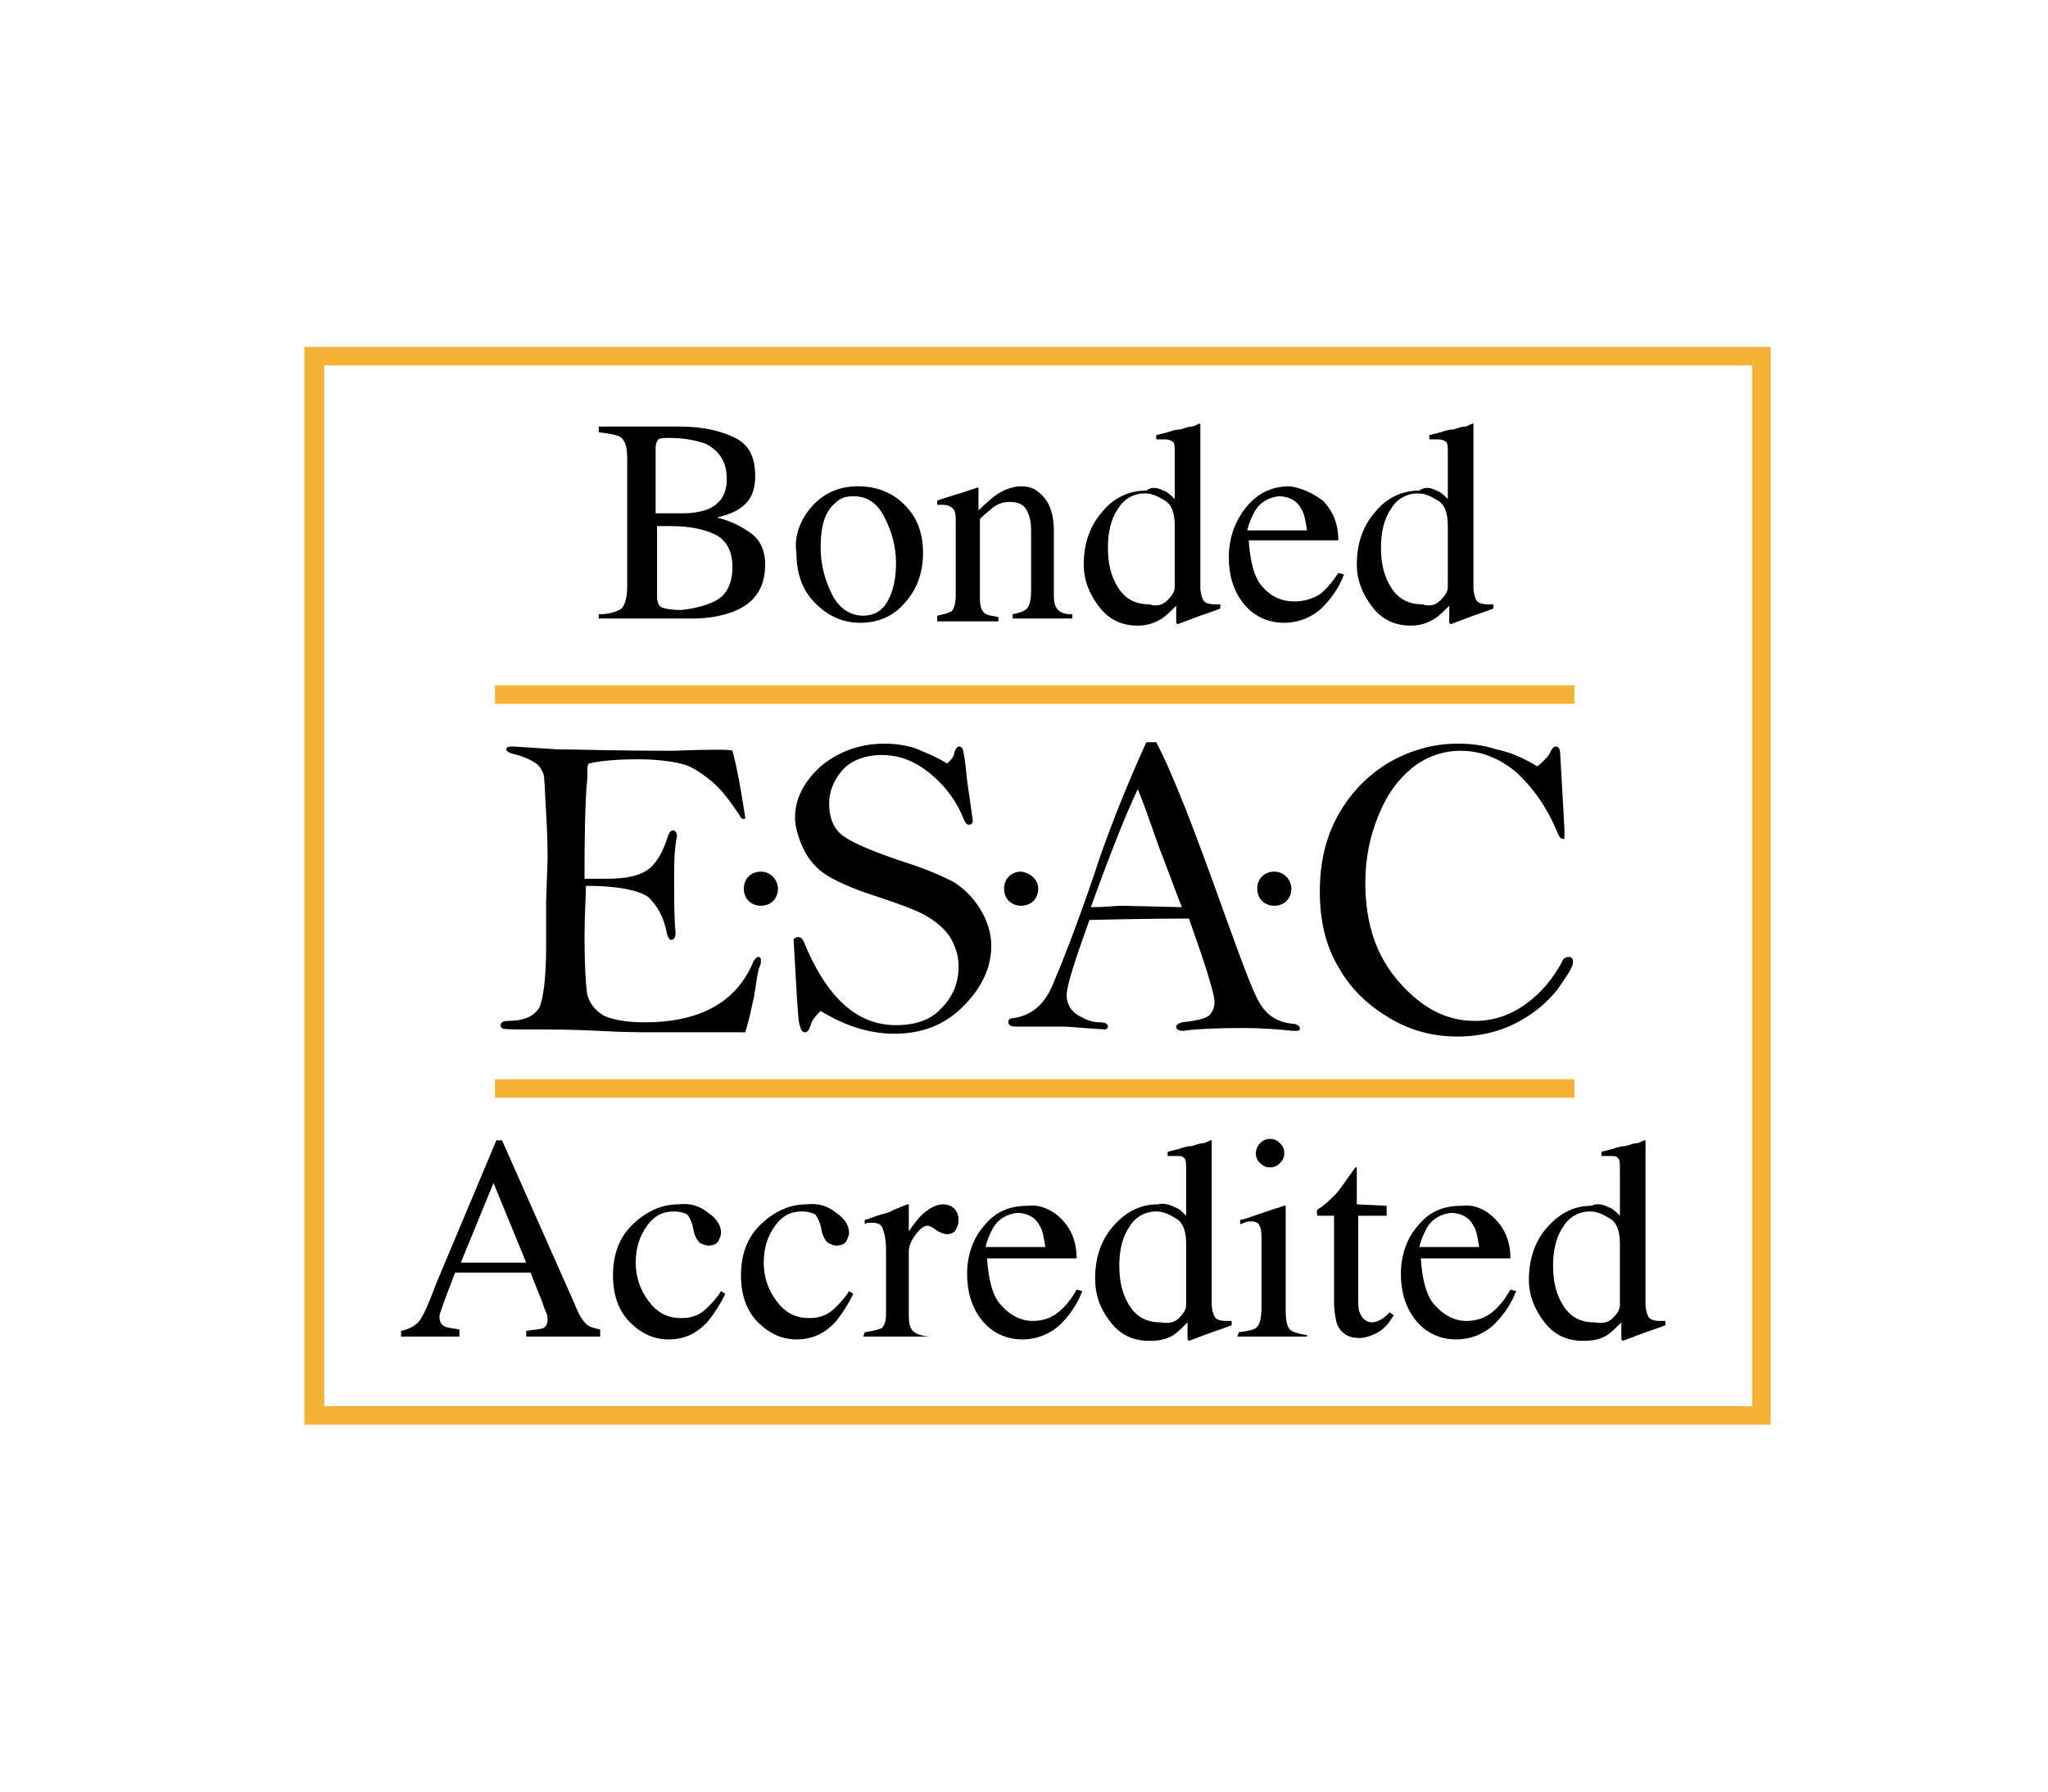 <?xml version="1.0" encoding="utf-8"?>
<!-- Generator: Adobe Illustrator 23.0.1, SVG Export Plug-In . SVG Version: 6.00 Build 0)  -->
<svg version="1.1" id="Layer_1" xmlns="http://www.w3.org/2000/svg" xmlns:xlink="http://www.w3.org/1999/xlink" x="0px" y="0px"
	 viewBox="0 0 144 126" style="enable-background:new 0 0 144 126;" xml:space="preserve">
<style type="text/css">
	.st0{fill:#F5B335;}
</style>
<g>
	<g>
		<path class="st0" d="M124.5,100.2H21.4V24.4h103.1V100.2z M22.8,98.9h100.4V25.7H22.8V98.9z"/>
	</g>
	<g>
		<g>
			<g>
				<path d="M51.5,52.8c0.3,1.1,0.6,2.7,0.9,4.7c0,0.1-0.1,0.1-0.1,0.1c-0.1,0-0.1,0-0.2-0.1c-0.7-1.1-1.4-2-2-2.5s-1.3-1-1.9-1.2
					s-1.8-0.4-3.3-0.4c-1.5,0-2.7,0.1-3.5,0.3c-0.1,0.1-0.1,0.3-0.1,0.6c0,0.1,0,0.2,0,0.4c-0.1,0.8-0.2,3-0.2,6.5
					c0,0.2,0,0.4,0,0.6c0.8,0,1.3,0,1.6,0c1.3,0,2.2-0.2,2.8-0.6c0.6-0.4,1.1-1.2,1.5-2.5c0.1-0.2,0.2-0.3,0.3-0.3
					c0.2,0,0.3,0.2,0.3,0.4l-0.1,0.6c-0.1,0.8-0.1,1.6-0.1,2.5c0,1.4,0,2.6,0.1,3.7c0,0.3-0.1,0.5-0.3,0.5c-0.1,0-0.2-0.1-0.3-0.4
					c-0.2-1.2-0.7-2-1.3-2.6c-0.7-0.5-2.2-0.8-4.4-0.8c0,0.7-0.1,1.9-0.1,3.6c0,2.1,0.1,3.5,0.2,4.1c0.2,0.6,0.5,1,1.1,1.4
					c0.6,0.3,1.6,0.5,2.9,0.5c3.9,0,6.4-1.4,7.6-4.1c0.1-0.3,0.3-0.5,0.4-0.5c0.2,0,0.2,0.1,0.2,0.3c0,0.1,0,0.2-0.1,0.4
					c-0.1,0.2-0.2,0.9-0.4,2.2c-0.1,0.3-0.2,1.1-0.6,2.4l-6.3,0c-0.9,0-2.2,0-4-0.1s-3.3-0.1-4.7-0.1c-1.4,0-2.1,0-2.1-0.1
					c-0.1-0.1-0.1-0.1-0.1-0.2c0-0.2,0.2-0.3,0.5-0.3c1.1,0,1.8-0.3,2.2-0.9c0.3-0.6,0.5-2.1,0.5-4.4l0-3.1l0.1-2.9
					c0-0.6,0-1.7-0.1-3.3c-0.1-1.6-0.1-2.6-0.2-2.8c-0.1-0.2-0.2-0.5-0.5-0.7s-0.8-0.5-1.7-0.7c-0.3-0.1-0.4-0.2-0.4-0.3
					c0-0.2,0.2-0.2,0.5-0.2l3.1,0.2c1.1,0,3.8,0.1,8.1,0.1C50,52.7,51.4,52.7,51.5,52.8L51.5,52.8z"/>
			</g>
			<g>
				<path d="M66.6,53.7c0.3-0.3,0.5-0.5,0.5-0.8c0.1-0.2,0.2-0.4,0.3-0.4c0.1,0,0.2,0,0.3,0.2c0.1,0.4,0.2,1.1,0.3,2.2l0.4,2.8
					c0,0.2-0.1,0.3-0.3,0.3c-0.1,0-0.2-0.1-0.3-0.3c-0.5-1.3-1.3-2.4-2.4-3.3c-1.1-0.9-2.2-1.3-3.4-1.3c-1.2,0-2.2,0.4-2.8,1.1
					c-0.6,0.7-0.9,1.5-0.9,2.3c0,1,0.3,1.8,1,2.3c0.7,0.5,2.1,1.1,4.2,1.8c1.6,0.5,2.7,1,3.5,1.4c0.8,0.5,1.4,1.1,1.9,1.9
					c0.5,0.8,0.8,1.7,0.8,2.6c0,1.6-0.7,3-2,4.3c-1.3,1.3-2.9,1.9-4.8,1.9c-1.7,0-3.4-0.5-5.2-1.6c-0.3,0.3-0.6,0.6-0.7,1
					c-0.1,0.3-0.2,0.5-0.4,0.5c-0.2,0-0.3-0.2-0.4-0.6c-0.1-0.4-0.2-2.4-0.4-5.9c0-0.1,0.2-0.2,0.3-0.2c0.2,0,0.3,0.1,0.4,0.3
					c1.6,3.9,3.7,5.9,6.5,5.9c1.4,0,2.5-0.4,3.2-1.2c0.8-0.8,1.2-1.8,1.2-2.9c0-0.8-0.2-1.4-0.6-2.1c-0.4-0.6-1-1.1-1.7-1.5
					c-0.7-0.4-1.8-0.8-3.3-1.3c-1.9-0.6-3.2-1.2-3.9-1.7c-0.7-0.5-1.2-1.2-1.5-1.9c-0.3-0.7-0.5-1.4-0.5-2c0-1.3,0.6-2.5,1.8-3.6
					c1.2-1,2.7-1.6,4.5-1.6c0.7,0,1.4,0.1,2.1,0.3C65,52.9,65.8,53.2,66.6,53.7L66.6,53.7z"/>
			</g>
			<g>
				<path d="M80,55.5c-0.9,1.9-2,4.7-3.3,8.3c1,0,1.8-0.1,2.2-0.1l4.2,0.1c-0.4-1-0.9-2.4-1.6-4.2C80.8,57.6,80.3,56.2,80,55.5
					L80,55.5z M80.6,52.2h0.7C82.5,54.5,84,58.4,86,64c1.3,3.6,2.1,5.8,2.6,6.6c0.5,0.8,1.2,1.3,2.3,1.4c0.3,0,0.5,0.2,0.5,0.3
					c0,0.2-0.1,0.2-0.3,0.2l-0.2,0c-0.9-0.1-2.1-0.2-3.5-0.2c-2.2,0-3.6,0.1-4.2,0.2c-0.3,0-0.5-0.1-0.5-0.3c0-0.1,0.1-0.2,0.4-0.3
					c0.9-0.1,1.4-0.2,1.8-0.4c0.3-0.2,0.5-0.6,0.5-1c0-0.4-0.3-1.5-0.9-3.3l-0.9-2.6c-0.5,0-2.9,0-7,0.1c-1,2.8-1.6,4.6-1.6,5.3
					c0,0.6,0.3,1.1,0.8,1.4c0.5,0.3,1,0.5,1.5,0.5c0.4,0,0.6,0.1,0.6,0.3c0,0.1-0.1,0.2-0.2,0.2c-1.6-0.1-2.6-0.2-2.9-0.2
					c-1.7,0-2.8,0-3.4,0c-0.3,0-0.5-0.1-0.5-0.3c0-0.2,0.1-0.3,0.4-0.3c1.2-0.2,2.1-0.9,2.7-2.3c0.6-1.4,1.6-3.9,2.9-7.7
					C77.9,58.5,79.2,55.3,80.6,52.2L80.6,52.2z"/>
			</g>
			<g>
				<path d="M108.1,53.9c0.6-0.5,0.9-0.9,0.9-1c0.1-0.2,0.2-0.4,0.4-0.4c0.2,0,0.3,0.2,0.3,0.5l0.3,5.3c0,0.3,0,0.5,0,0.6
					S110,59,109.9,59c-0.2,0-0.3-0.2-0.5-0.7c-0.7-1.6-1.6-2.9-2.8-4c-1.2-1-2.5-1.5-3.9-1.5c-1.2,0-2.4,0.4-3.4,1.2
					c-1,0.8-1.8,1.9-2.4,3.4c-0.6,1.5-0.9,3-0.9,4.7c0,2.9,0.8,5.2,2.4,7s3.3,2.7,5.3,2.7c1.3,0,2.5-0.4,3.6-1.2
					c1.1-0.8,1.9-1.8,2.5-2.9c0.1-0.3,0.3-0.4,0.5-0.4c0.2,0,0.3,0.1,0.3,0.4c0,0.3-0.4,0.9-1.1,1.9c-0.8,1-1.8,1.8-3,2.4
					s-2.6,0.9-4,0.9c-1.7,0-3.3-0.4-4.8-1.3s-2.7-2-3.6-3.6c-0.9-1.5-1.3-3.3-1.3-5.3c0-2,0.4-3.8,1.3-5.4c0.9-1.6,2.1-2.8,3.6-3.7
					c1.6-0.9,3.2-1.3,4.8-1.3c0.9,0,1.8,0.1,2.7,0.4C106.2,52.9,107.1,53.3,108.1,53.9L108.1,53.9z"/>
			</g>
		</g>
		<g>
			<path d="M34.8,76.6h75.9 M34.8,48.9h75.9"/>
			<path class="st0" d="M110.7,77.2H34.8v-1.3h75.9V77.2z M110.7,49.5H34.8v-1.3h75.9V49.5z"/>
		</g>
		<g>
			<g>
				<path d="M54.7,62.5c0,0.7-0.5,1.2-1.2,1.2s-1.2-0.5-1.2-1.2s0.5-1.2,1.2-1.2S54.7,61.9,54.7,62.5z"/>
			</g>
			<g>
				<path d="M73,62.5c0,0.7-0.5,1.2-1.2,1.2s-1.2-0.5-1.2-1.2s0.5-1.2,1.2-1.2C72.5,61.4,73,61.9,73,62.5z"/>
			</g>
			<g>
				<path d="M90.8,62.5c0,0.7-0.5,1.2-1.2,1.2s-1.2-0.5-1.2-1.2s0.5-1.2,1.2-1.2S90.8,61.9,90.8,62.5z"/>
			</g>
		</g>
	</g>
	<g>
		<g>
			<path d="M28.2,94v-0.4c0.5-0.1,0.9-0.3,1.2-0.6c0.3-0.3,0.7-1.2,1.3-2.8l4.2-10h0.4l5.1,11.5c0.3,0.8,0.6,1.2,0.8,1.4
				s0.5,0.3,1,0.4V94h-5.2v-0.4c0.6-0.1,1-0.1,1.2-0.2c0.2-0.1,0.3-0.3,0.3-0.6c0-0.1,0-0.3-0.1-0.5s-0.2-0.5-0.3-0.8l-0.8-2H32
				c-0.5,1.3-0.8,2.1-0.9,2.4c-0.1,0.3-0.2,0.5-0.2,0.7c0,0.3,0.1,0.6,0.4,0.7c0.2,0.1,0.5,0.1,1,0.2V94L28.2,94L28.2,94z M37,88.8
				l-2.3-5.6l-2.3,5.6H37z"/>
		</g>
		<g>
			<path d="M49.8,85.3c0.6,0.4,0.9,0.9,0.9,1.4c0,0.2-0.1,0.4-0.2,0.6s-0.4,0.3-0.7,0.3c-0.2,0-0.4-0.1-0.6-0.2
				c-0.2-0.2-0.3-0.4-0.4-0.7l-0.1-0.5c-0.1-0.3-0.2-0.6-0.4-0.8c-0.2-0.1-0.5-0.2-0.9-0.2c-0.8,0-1.4,0.3-1.9,1
				c-0.5,0.7-0.8,1.5-0.8,2.6c0,1,0.3,1.9,0.9,2.7c0.6,0.8,1.3,1.2,2.3,1.2c0.7,0,1.3-0.2,1.8-0.7c0.3-0.3,0.7-0.7,1-1.2L51,91
				c-0.4,0.8-0.8,1.4-1.2,1.9c-0.8,0.9-1.7,1.3-2.8,1.3c-1,0-1.9-0.4-2.7-1.2c-0.8-0.8-1.2-1.9-1.2-3.3c0-1.4,0.4-2.6,1.3-3.5
				s2-1.5,3.3-1.5C48.5,84.6,49.2,84.8,49.8,85.3z"/>
		</g>
		<g>
			<path d="M58.8,85.3c0.6,0.4,0.9,0.9,0.9,1.4c0,0.2-0.1,0.4-0.2,0.6s-0.4,0.3-0.7,0.3c-0.2,0-0.4-0.1-0.6-0.2
				c-0.2-0.2-0.3-0.4-0.4-0.7l-0.1-0.5c-0.1-0.3-0.2-0.6-0.4-0.8c-0.2-0.1-0.5-0.2-0.9-0.2c-0.8,0-1.4,0.3-1.9,1
				c-0.5,0.7-0.8,1.5-0.8,2.6c0,1,0.3,1.9,0.9,2.7c0.6,0.8,1.3,1.2,2.3,1.2c0.7,0,1.3-0.2,1.8-0.7c0.3-0.3,0.7-0.7,1-1.2L60,91
				c-0.4,0.8-0.8,1.4-1.2,1.9c-0.8,0.9-1.7,1.3-2.8,1.3c-1,0-1.9-0.4-2.7-1.2c-0.8-0.8-1.2-1.9-1.2-3.3c0-1.4,0.4-2.6,1.3-3.5
				s2-1.5,3.3-1.5C57.5,84.6,58.2,84.8,58.8,85.3z"/>
		</g>
		<g>
			<path d="M60.8,93.7c0.6-0.1,1-0.2,1.2-0.3c0.2-0.2,0.3-0.5,0.3-1v-4.5c0-0.7-0.1-1.1-0.2-1.4C62,86.1,61.7,86,61.4,86
				c-0.1,0-0.2,0-0.3,0s-0.2,0-0.3,0.1v-0.3c0.4-0.1,0.8-0.3,1.2-0.4c0.4-0.1,0.7-0.2,0.8-0.3c0.3-0.1,0.7-0.3,1-0.4
				c0.1,0,0.1,0,0.1,0.1c0,0,0,0.1,0,0.2v1.6c0.4-0.6,0.8-1.1,1.2-1.4c0.4-0.3,0.8-0.5,1.2-0.5c0.3,0,0.6,0.1,0.8,0.3
				c0.2,0.2,0.3,0.5,0.3,0.8c0,0.3-0.1,0.5-0.2,0.7s-0.4,0.3-0.6,0.3c-0.2,0-0.5-0.1-0.8-0.3c-0.2-0.2-0.5-0.3-0.6-0.3
				c-0.2,0-0.5,0.2-0.8,0.6c-0.3,0.4-0.5,0.8-0.5,1.2v4.5c0,0.6,0.1,1,0.4,1.2c0.3,0.2,0.7,0.3,1.3,0.3V94h-4.9L60.8,93.7L60.8,93.7
				z"/>
		</g>
		<g>
			<path d="M74.6,85.7c0.7,0.7,1.1,1.6,1.1,2.8h-6.3c0.1,1.5,0.4,2.7,1,3.3c0.6,0.7,1.4,1.1,2.2,1.1c0.7,0,1.3-0.2,1.8-0.6
				c0.5-0.4,0.9-0.9,1.3-1.6l0.4,0.1c-0.3,0.8-0.8,1.6-1.5,2.3c-0.7,0.7-1.7,1.1-2.7,1.1c-1.2,0-2.2-0.5-2.9-1.4s-1-2-1-3.2
				c0-1.3,0.4-2.5,1.2-3.4c0.8-1,1.8-1.4,3.1-1.4C73,84.7,73.9,85,74.6,85.7z M69.8,86.4c-0.2,0.4-0.4,0.8-0.5,1.3h4.2
				c-0.1-0.7-0.2-1.2-0.4-1.5c-0.3-0.6-0.9-0.9-1.6-0.9C70.8,85.4,70.2,85.7,69.8,86.4z"/>
		</g>
		<g>
			<path d="M82.6,84.9c0.3,0.1,0.5,0.3,0.8,0.6v-3.2c0-0.4,0-0.7-0.1-0.8c-0.1-0.2-0.3-0.2-0.6-0.2c-0.1,0-0.1,0-0.2,0
				c-0.1,0-0.2,0-0.4,0V81l0.8-0.2c0.3-0.1,0.6-0.2,0.9-0.2c0.3-0.1,0.6-0.2,0.8-0.2c0.1,0,0.3-0.1,0.5-0.2l0.1,0l0,1
				c0,0.4,0,0.8,0,1.2c0,0.4,0,0.8,0,1.2l0,8.1c0,0.4,0.1,0.7,0.2,0.9s0.4,0.3,0.8,0.3c0.1,0,0.1,0,0.2,0s0.1,0,0.2,0v0.3
				c0,0-0.5,0.2-1.4,0.5l-1.6,0.6l-0.1-0.1v-1.2c-0.4,0.4-0.7,0.7-1,0.9c-0.5,0.3-1,0.4-1.7,0.4c-1.1,0-2-0.4-2.7-1.3
				C77.3,92,77,91,77,89.9c0-1.4,0.4-2.7,1.3-3.7s1.9-1.5,3.1-1.5C81.8,84.6,82.2,84.7,82.6,84.9z M82.9,92.7
				c0.3-0.3,0.5-0.6,0.5-0.9v-4.3c0-0.9-0.2-1.5-0.7-1.8s-0.9-0.5-1.4-0.5c-0.8,0-1.5,0.4-1.9,1.1C78.9,87,78.7,88,78.7,89
				c0,1.1,0.2,2,0.7,2.8s1.2,1.2,2.2,1.2C82.2,93.1,82.6,93,82.9,92.7z"/>
		</g>
		<g>
			<path d="M87.1,93.7c0.7-0.1,1.2-0.2,1.3-0.4c0.2-0.2,0.3-0.7,0.3-1.4v-4.7c0-0.4,0-0.7-0.1-0.9c-0.1-0.3-0.3-0.4-0.6-0.4
				c-0.1,0-0.1,0-0.2,0s-0.3,0.1-0.6,0.2v-0.3l0.4-0.1c1.2-0.4,2-0.7,2.4-0.8c0.2-0.1,0.3-0.1,0.4-0.1c0,0.1,0,0.1,0,0.2v7.1
				c0,0.8,0.1,1.2,0.3,1.4c0.2,0.2,0.6,0.3,1.2,0.4V94H87L87.1,93.7L87.1,93.7z M88.6,80.4c0.2-0.2,0.4-0.3,0.7-0.3
				c0.3,0,0.5,0.1,0.7,0.3c0.2,0.2,0.3,0.4,0.3,0.7c0,0.3-0.1,0.5-0.3,0.7c-0.2,0.2-0.4,0.3-0.7,0.3c-0.3,0-0.5-0.1-0.7-0.3
				c-0.2-0.2-0.3-0.4-0.3-0.7C88.3,80.9,88.4,80.6,88.6,80.4z"/>
		</g>
		<g>
			<path d="M97.5,84.8v0.7h-2l0,5.7c0,0.5,0,0.9,0.1,1.1c0.2,0.5,0.5,0.7,0.9,0.7c0.2,0,0.4-0.1,0.6-0.2s0.4-0.3,0.6-0.5l0.3,0.2
				l-0.2,0.3c-0.3,0.5-0.7,0.8-1.1,1c-0.4,0.2-0.8,0.3-1.1,0.3c-0.8,0-1.3-0.3-1.6-1c-0.1-0.4-0.2-0.9-0.2-1.6v-6h-1.1
				c0,0-0.1,0-0.1-0.1c0,0,0-0.1,0-0.1c0-0.1,0-0.1,0-0.2c0,0,0.1-0.1,0.3-0.2c0.5-0.4,0.8-0.7,1-0.9c0.2-0.2,0.7-0.9,1.4-1.9
				c0.1,0,0.1,0,0.1,0c0,0,0,0.1,0,0.2v2.4L97.5,84.8L97.5,84.8z"/>
		</g>
		<g>
			<path d="M105.1,85.7c0.7,0.7,1.1,1.6,1.1,2.8h-6.3c0.1,1.5,0.4,2.7,1,3.3c0.6,0.7,1.4,1.1,2.2,1.1c0.7,0,1.3-0.2,1.8-0.6
				c0.5-0.4,0.9-0.9,1.3-1.6l0.4,0.1c-0.3,0.8-0.8,1.6-1.5,2.3c-0.7,0.7-1.7,1.1-2.7,1.1c-1.2,0-2.2-0.5-2.9-1.4s-1-2-1-3.2
				c0-1.3,0.4-2.5,1.2-3.4c0.8-1,1.8-1.4,3.1-1.4C103.6,84.7,104.4,85,105.1,85.7z M100.3,86.4c-0.2,0.4-0.4,0.8-0.5,1.3h4.2
				c-0.1-0.7-0.2-1.2-0.4-1.5c-0.3-0.6-0.9-0.9-1.6-0.9C101.3,85.4,100.7,85.7,100.3,86.4z"/>
		</g>
		<g>
			<path d="M113.1,84.9c0.3,0.1,0.5,0.3,0.8,0.6v-3.2c0-0.4,0-0.7-0.1-0.8c-0.1-0.2-0.3-0.2-0.6-0.2c-0.1,0-0.1,0-0.2,0
				c-0.1,0-0.2,0-0.4,0V81l0.8-0.2c0.3-0.1,0.6-0.2,0.9-0.2c0.3-0.1,0.6-0.2,0.8-0.2c0.1,0,0.3-0.1,0.5-0.2l0.1,0l0,1
				c0,0.4,0,0.8,0,1.2s0,0.8,0,1.2l0,8.1c0,0.4,0.1,0.7,0.2,0.9s0.4,0.3,0.8,0.3c0.1,0,0.1,0,0.2,0s0.1,0,0.2,0v0.3
				c0,0-0.5,0.2-1.4,0.5l-1.6,0.6l-0.1-0.1v-1.2c-0.4,0.4-0.7,0.7-1,0.9c-0.5,0.3-1,0.4-1.7,0.4c-1.1,0-2-0.4-2.7-1.3
				c-0.7-0.9-1.1-1.9-1.1-3c0-1.4,0.4-2.7,1.3-3.7s1.9-1.5,3.1-1.5C112.3,84.6,112.7,84.7,113.1,84.9z M113.4,92.7
				c0.3-0.3,0.5-0.6,0.5-0.9v-4.3c0-0.9-0.2-1.5-0.7-1.8s-0.9-0.5-1.4-0.5c-0.8,0-1.5,0.4-1.9,1.1c-0.5,0.7-0.7,1.7-0.7,2.7
				c0,1.1,0.2,2,0.7,2.8s1.2,1.2,2.2,1.2C112.7,93.1,113.1,93,113.4,92.7z"/>
		</g>
	</g>
	<g>
		<g>
			<path d="M42.1,43.2c0.8,0,1.3-0.2,1.6-0.4c0.2-0.2,0.4-0.7,0.4-1.5v-9c0-0.8-0.1-1.2-0.4-1.5c-0.2-0.2-0.8-0.3-1.6-0.4v-0.4h5.7
				c1.6,0,2.9,0.3,3.9,0.8c1,0.5,1.4,1.4,1.4,2.7c0,1-0.3,1.7-1,2.2c-0.4,0.3-0.9,0.5-1.7,0.7c0.9,0.2,1.7,0.6,2.4,1.1
				c0.7,0.5,1,1.3,1,2.2c0,1.6-0.7,2.7-2.2,3.3c-0.8,0.3-1.7,0.5-2.9,0.5h-6.6V43.2z M49.8,35.8c0.9-0.4,1.3-1.1,1.3-2.1
				c0-1.2-0.5-2-1.5-2.5c-0.6-0.2-1.4-0.4-2.5-0.4c-0.4,0-0.7,0-0.8,0.1c-0.1,0.1-0.2,0.3-0.2,0.6v4.6l1.9,0
				C48.7,36.1,49.3,36,49.8,35.8z M50.4,42.2c0.7-0.4,1.1-1.2,1.1-2.3s-0.4-1.9-1.2-2.3c-0.8-0.4-1.9-0.6-3.1-0.6
				c-0.3,0-0.5,0-0.6,0c-0.1,0-0.2,0-0.4,0V42c0,0.3,0.1,0.6,0.3,0.7c0.2,0.1,0.7,0.2,1.4,0.2C48.8,42.8,49.7,42.6,50.4,42.2z"/>
		</g>
		<g>
			<path d="M57.1,35.6c0.8-0.9,1.9-1.4,3.2-1.4c1.3,0,2.4,0.4,3.3,1.3s1.3,2,1.3,3.4c0,1.3-0.4,2.5-1.2,3.4c-0.8,1-1.9,1.5-3.2,1.5
				c-1.3,0-2.3-0.5-3.2-1.4c-0.9-0.9-1.3-2.1-1.3-3.5C55.8,37.7,56.3,36.5,57.1,35.6z M58.7,35.4c-0.7,0.6-1,1.6-1,3.1
				c0,1.2,0.3,2.3,0.8,3.3c0.5,1,1.3,1.5,2.2,1.5c0.7,0,1.3-0.3,1.7-1s0.6-1.6,0.6-2.7c0-1.2-0.3-2.2-0.8-3.2
				c-0.5-1-1.2-1.5-2.2-1.5C59.5,34.9,59.1,35,58.7,35.4z"/>
		</g>
		<g>
			<path d="M65.9,43.3c0.5-0.1,0.8-0.2,1-0.3c0.2-0.2,0.3-0.6,0.3-1.2v-5c0-0.4,0-0.7-0.1-0.9c-0.1-0.2-0.4-0.4-0.8-0.4
				c-0.1,0-0.1,0-0.2,0s-0.1,0-0.2,0v-0.3c0.3-0.1,0.9-0.3,1.9-0.6l0.9-0.3c0.1,0,0.1,0,0.1,0s0,0.1,0,0.1v1.5
				c0.6-0.6,1.1-1,1.4-1.2c0.5-0.3,1.1-0.5,1.6-0.5c0.4,0,0.9,0.1,1.2,0.4c0.7,0.5,1.1,1.4,1.1,2.7v4.6c0,0.5,0.1,0.8,0.3,1
				c0.2,0.2,0.5,0.3,1,0.3v0.3h-4.2v-0.3c0.5-0.1,0.8-0.2,1-0.4c0.2-0.2,0.3-0.6,0.3-1.3v-4.2c0-0.6-0.1-1-0.3-1.4
				c-0.2-0.4-0.6-0.6-1.2-0.6c-0.4,0-0.8,0.1-1.2,0.4c-0.2,0.2-0.5,0.4-0.9,0.8v5.6c0,0.5,0.1,0.8,0.3,1s0.6,0.2,1,0.3v0.3h-4.3
				L65.9,43.3L65.9,43.3z"/>
		</g>
		<g>
			<path d="M81.8,34.5c0.3,0.1,0.5,0.3,0.8,0.6v-3.2c0-0.4,0-0.7-0.1-0.8c-0.1-0.1-0.3-0.2-0.6-0.2c-0.1,0-0.1,0-0.2,0
				c-0.1,0-0.2,0-0.4,0v-0.3l0.8-0.2c0.3-0.1,0.6-0.2,0.9-0.2c0.3-0.1,0.6-0.2,0.8-0.2c0.1,0,0.3-0.1,0.5-0.2l0.1,0l0,1
				c0,0.4,0,0.8,0,1.2c0,0.4,0,0.8,0,1.2l0,8.1c0,0.4,0.1,0.7,0.2,0.9c0.1,0.2,0.4,0.3,0.8,0.3c0.1,0,0.1,0,0.2,0s0.1,0,0.2,0v0.3
				c0,0-0.5,0.2-1.4,0.5l-1.6,0.6l-0.1-0.1v-1.2c-0.4,0.4-0.7,0.7-1,0.9c-0.5,0.3-1,0.5-1.7,0.5c-1.1,0-2-0.4-2.7-1.3
				c-0.7-0.9-1.1-1.9-1.1-3c0-1.4,0.4-2.7,1.3-3.7c0.8-1,1.9-1.5,3.1-1.5C81,34.2,81.4,34.3,81.8,34.5z M82.1,42.2
				c0.3-0.3,0.5-0.6,0.5-0.9v-4.3c0-0.9-0.2-1.5-0.7-1.8s-0.9-0.5-1.4-0.5c-0.8,0-1.5,0.4-1.9,1.1c-0.5,0.7-0.7,1.7-0.7,2.7
				c0,1.1,0.2,2,0.7,2.8c0.5,0.8,1.2,1.2,2.2,1.2C81.4,42.7,81.8,42.5,82.1,42.2z"/>
		</g>
		<g>
			<path d="M93,35.2c0.7,0.7,1.1,1.6,1.1,2.8h-6.3c0.1,1.5,0.4,2.7,1,3.3c0.6,0.7,1.4,1,2.2,1c0.7,0,1.3-0.2,1.8-0.5
				c0.5-0.4,0.9-0.9,1.3-1.5l0.4,0.1c-0.3,0.8-0.8,1.6-1.5,2.3c-0.7,0.7-1.7,1.1-2.7,1.1c-1.2,0-2.2-0.5-2.9-1.4s-1-2-1-3.2
				c0-1.3,0.4-2.5,1.2-3.5s1.8-1.5,3.1-1.5C91.4,34.3,92.2,34.6,93,35.2z M88.2,36c-0.2,0.4-0.4,0.8-0.5,1.3h4.2
				c-0.1-0.7-0.2-1.2-0.4-1.5c-0.3-0.6-0.9-0.9-1.6-0.9C89.2,35,88.6,35.3,88.2,36z"/>
		</g>
		<g>
			<path d="M101,34.5c0.3,0.1,0.5,0.3,0.8,0.6v-3.2c0-0.4,0-0.7-0.1-0.8c-0.1-0.1-0.3-0.2-0.6-0.2c-0.1,0-0.1,0-0.2,0
				c-0.1,0-0.2,0-0.4,0v-0.3l0.8-0.2c0.3-0.1,0.6-0.2,0.9-0.2c0.3-0.1,0.6-0.2,0.8-0.2c0.1,0,0.3-0.1,0.5-0.2l0.1,0l0,1
				c0,0.4,0,0.8,0,1.2c0,0.4,0,0.8,0,1.2l0,8.1c0,0.4,0.1,0.7,0.2,0.9c0.1,0.2,0.4,0.3,0.8,0.3c0.1,0,0.1,0,0.2,0s0.1,0,0.2,0v0.3
				c0,0-0.5,0.2-1.4,0.5l-1.6,0.6l-0.1-0.1v-1.2c-0.4,0.4-0.7,0.7-1,0.9c-0.5,0.3-1,0.5-1.7,0.5c-1.1,0-2-0.4-2.7-1.3
				c-0.7-0.9-1.1-1.9-1.1-3c0-1.4,0.4-2.7,1.3-3.7c0.8-1,1.9-1.5,3.1-1.5C100.2,34.2,100.6,34.3,101,34.5z M101.3,42.2
				c0.3-0.3,0.5-0.6,0.5-0.9v-4.3c0-0.9-0.2-1.5-0.7-1.8s-0.9-0.5-1.4-0.5c-0.8,0-1.5,0.4-1.9,1.1c-0.5,0.7-0.7,1.7-0.7,2.7
				c0,1.1,0.2,2,0.7,2.8c0.5,0.8,1.2,1.2,2.2,1.2C100.6,42.7,101,42.5,101.3,42.2z"/>
		</g>
	</g>
</g>
</svg>
